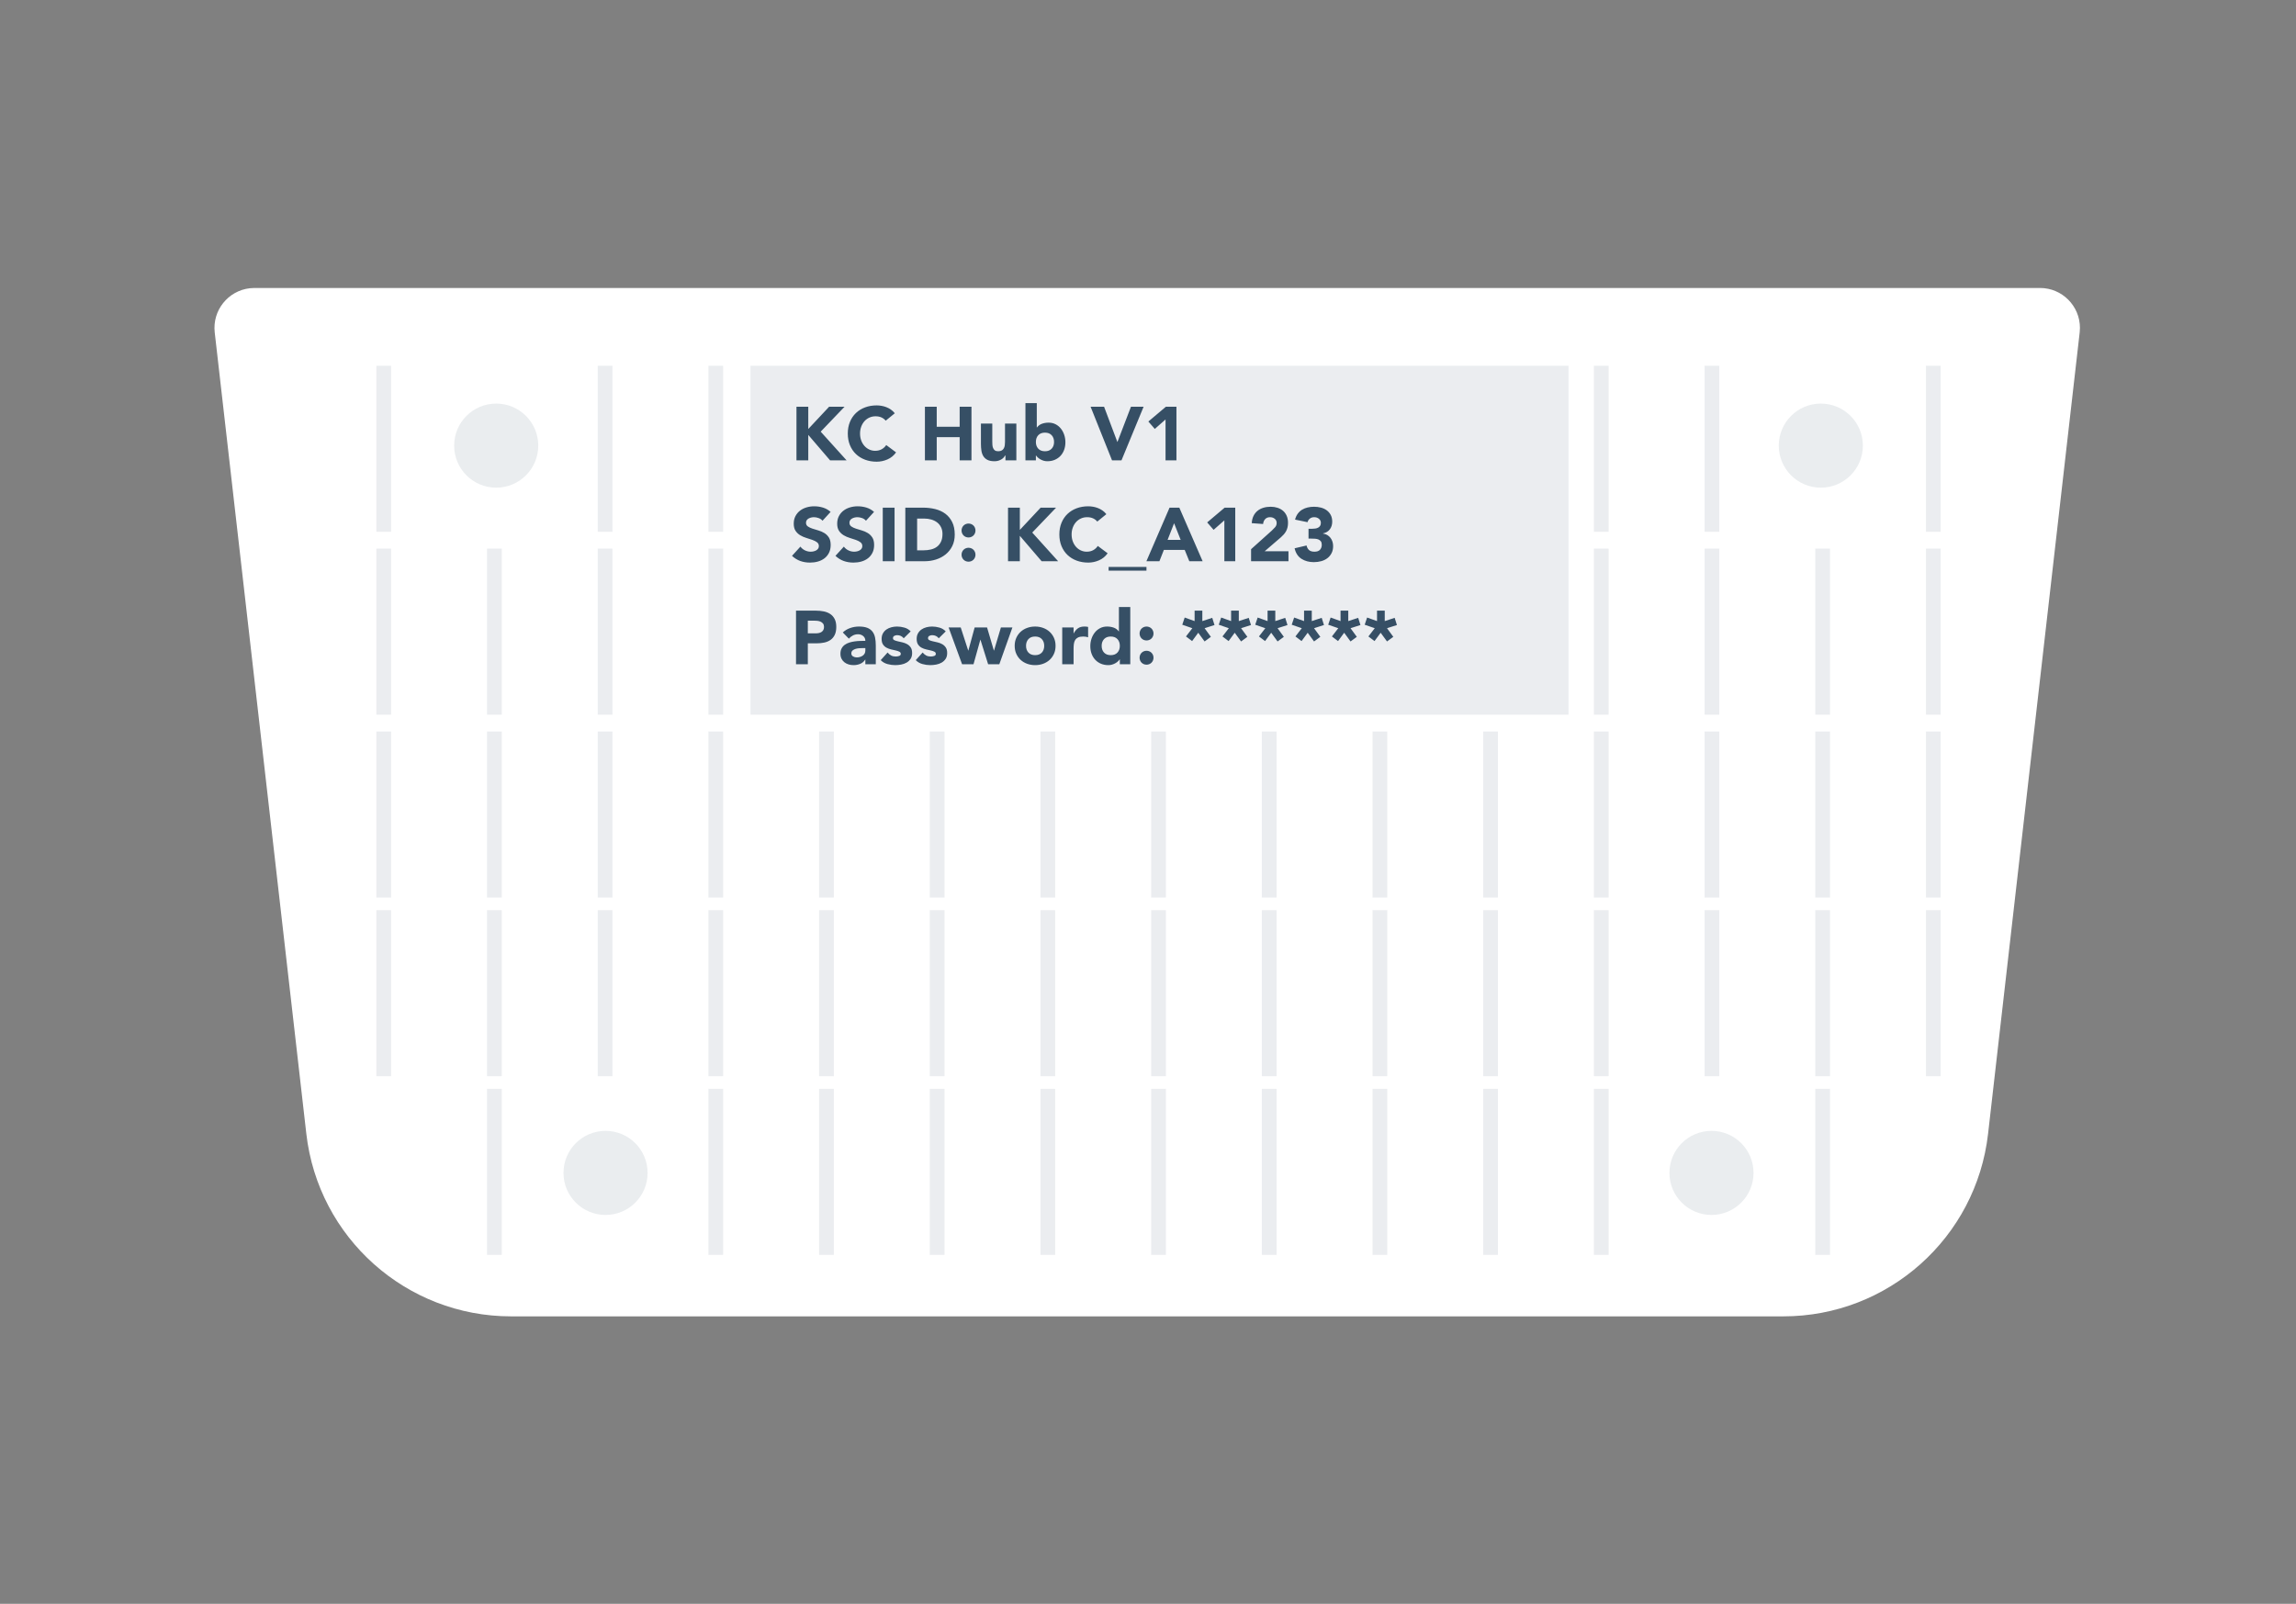 <?xml version="1.0" encoding="UTF-8"?>
<svg width="1092px" height="763px" viewBox="0 0 1092 763" version="1.1" xmlns="http://www.w3.org/2000/svg" xmlns:xlink="http://www.w3.org/1999/xlink">
    <rect x="0" y="0" width="1092" height="763" fill="#808080" stroke="none"/>
    <!-- Generator: Sketch 47.1 (45422) - http://www.bohemiancoding.com/sketch -->
    <title>Artboard 3</title>
    <desc>Created with Sketch.</desc>
    <defs></defs>
    <g id="Page-1" stroke="none" stroke-width="1" fill="none" fill-rule="evenodd">
        <g id="Artboard-3">
            <path d="M121.002,137 L970.24,137 L970.24,137 C980.733,137 989.24,145.507 989.24,156 C989.24,156.721 989.198,157.441 989.117,158.157 L945.549,539.375 L945.549,539.375 C939.892,588.871 898.001,626.247 848.183,626.247 L243.059,626.247 L243.059,626.247 C193.24,626.247 151.349,588.871 145.692,539.375 L102.125,158.157 L102.125,158.157 C100.933,147.732 108.419,138.314 118.844,137.123 C119.561,137.041 120.281,137 121.002,137 Z" id="Rectangle-7" fill="#FFFFFF"></path>
            <rect id="Rectangle-18" fill-opacity="0.1" fill="#364F65" x="179" y="174" width="7" height="79"></rect>
            <rect id="Rectangle-18" fill-opacity="0.1" fill="#364F65" x="284.286" y="174" width="7" height="79"></rect>
            <rect id="Rectangle-18" fill-opacity="0.1" fill="#364F65" x="336.929" y="174" width="7" height="79"></rect>
            <rect id="Rectangle-18" fill-opacity="0.1" fill="#364F65" x="356.929" y="174" width="389.071" height="166"></rect>
            <rect id="Rectangle-18" fill-opacity="0.1" fill="#364F65" x="758.071" y="174" width="7" height="79"></rect>
            <rect id="Rectangle-18" fill-opacity="0.1" fill="#364F65" x="810.714" y="174" width="7" height="79"></rect>
            <rect id="Rectangle-18" fill-opacity="0.1" fill="#364F65" x="916" y="174" width="7" height="79"></rect>
            <rect id="Rectangle-18" fill-opacity="0.1" fill="#364F65" x="179" y="261" width="7" height="79"></rect>
            <rect id="Rectangle-18" fill-opacity="0.1" fill="#364F65" x="231.643" y="261" width="7" height="79"></rect>
            <rect id="Rectangle-18" fill-opacity="0.1" fill="#364F65" x="284.286" y="261" width="7" height="79"></rect>
            <rect id="Rectangle-18" fill-opacity="0.1" fill="#364F65" x="336.929" y="261" width="7" height="79"></rect>
            <rect id="Rectangle-18" fill-opacity="0.1" fill="#364F65" x="758.071" y="261" width="7" height="79"></rect>
            <rect id="Rectangle-18" fill-opacity="0.1" fill="#364F65" x="810.714" y="261" width="7" height="79"></rect>
            <rect id="Rectangle-18" fill-opacity="0.1" fill="#364F65" x="863.357" y="261" width="7" height="79"></rect>
            <rect id="Rectangle-18" fill-opacity="0.1" fill="#364F65" x="916" y="261" width="7" height="79"></rect>
            <rect id="Rectangle-18" fill-opacity="0.1" fill="#364F65" x="179" y="348" width="7" height="79"></rect>
            <rect id="Rectangle-18" fill-opacity="0.1" fill="#364F65" x="231.643" y="348" width="7" height="79"></rect>
            <rect id="Rectangle-18" fill-opacity="0.1" fill="#364F65" x="284.286" y="348" width="7" height="79"></rect>
            <rect id="Rectangle-18" fill-opacity="0.1" fill="#364F65" x="336.929" y="348" width="7" height="79"></rect>
            <rect id="Rectangle-18" fill-opacity="0.1" fill="#364F65" x="389.571" y="348" width="7" height="79"></rect>
            <rect id="Rectangle-18" fill-opacity="0.1" fill="#364F65" x="442.214" y="348" width="7" height="79"></rect>
            <rect id="Rectangle-18" fill-opacity="0.1" fill="#364F65" x="494.857" y="348" width="7" height="79"></rect>
            <rect id="Rectangle-18" fill-opacity="0.1" fill="#364F65" x="547.5" y="348" width="7" height="79"></rect>
            <rect id="Rectangle-18" fill-opacity="0.1" fill="#364F65" x="600.143" y="348" width="7" height="79"></rect>
            <rect id="Rectangle-18" fill-opacity="0.1" fill="#364F65" x="652.786" y="348" width="7" height="79"></rect>
            <rect id="Rectangle-18" fill-opacity="0.1" fill="#364F65" x="705.429" y="348" width="7" height="79"></rect>
            <rect id="Rectangle-18" fill-opacity="0.1" fill="#364F65" x="758.071" y="348" width="7" height="79"></rect>
            <rect id="Rectangle-18" fill-opacity="0.1" fill="#364F65" x="810.714" y="348" width="7" height="79"></rect>
            <rect id="Rectangle-18" fill-opacity="0.1" fill="#364F65" x="863.357" y="348" width="7" height="79"></rect>
            <rect id="Rectangle-18" fill-opacity="0.1" fill="#364F65" x="916" y="348" width="7" height="79"></rect>
            <rect id="Rectangle-18" fill-opacity="0.1" fill="#364F65" x="179" y="433" width="7" height="79"></rect>
            <rect id="Rectangle-18" fill-opacity="0.1" fill="#364F65" x="231.643" y="433" width="7" height="79"></rect>
            <rect id="Rectangle-18" fill-opacity="0.1" fill="#364F65" x="284.286" y="433" width="7" height="79"></rect>
            <rect id="Rectangle-18" fill-opacity="0.1" fill="#364F65" x="336.929" y="433" width="7" height="79"></rect>
            <rect id="Rectangle-18" fill-opacity="0.1" fill="#364F65" x="389.571" y="433" width="7" height="79"></rect>
            <rect id="Rectangle-18" fill-opacity="0.1" fill="#364F65" x="442.214" y="433" width="7" height="79"></rect>
            <rect id="Rectangle-18" fill-opacity="0.1" fill="#364F65" x="494.857" y="433" width="7" height="79"></rect>
            <rect id="Rectangle-18" fill-opacity="0.1" fill="#364F65" x="547.5" y="433" width="7" height="79"></rect>
            <rect id="Rectangle-18" fill-opacity="0.1" fill="#364F65" x="600.143" y="433" width="7" height="79"></rect>
            <rect id="Rectangle-18" fill-opacity="0.1" fill="#364F65" x="652.786" y="433" width="7" height="79"></rect>
            <rect id="Rectangle-18" fill-opacity="0.1" fill="#364F65" x="705.429" y="433" width="7" height="79"></rect>
            <rect id="Rectangle-18" fill-opacity="0.1" fill="#364F65" x="758.071" y="433" width="7" height="79"></rect>
            <rect id="Rectangle-18" fill-opacity="0.1" fill="#364F65" x="810.714" y="433" width="7" height="79"></rect>
            <rect id="Rectangle-18" fill-opacity="0.1" fill="#364F65" x="863.357" y="433" width="7" height="79"></rect>
            <rect id="Rectangle-18" fill-opacity="0.1" fill="#364F65" x="916" y="433" width="7" height="79"></rect>
            <rect id="Rectangle-18" fill-opacity="0.1" fill="#364F65" x="231.643" y="518" width="7" height="79"></rect>
            <rect id="Rectangle-18" fill-opacity="0.1" fill="#364F65" x="336.929" y="518" width="7" height="79"></rect>
            <rect id="Rectangle-18" fill-opacity="0.1" fill="#364F65" x="389.571" y="518" width="7" height="79"></rect>
            <rect id="Rectangle-18" fill-opacity="0.1" fill="#364F65" x="442.214" y="518" width="7" height="79"></rect>
            <rect id="Rectangle-18" fill-opacity="0.1" fill="#364F65" x="494.857" y="518" width="7" height="79"></rect>
            <rect id="Rectangle-18" fill-opacity="0.1" fill="#364F65" x="547.5" y="518" width="7" height="79"></rect>
            <rect id="Rectangle-18" fill-opacity="0.1" fill="#364F65" x="600.143" y="518" width="7" height="79"></rect>
            <rect id="Rectangle-18" fill-opacity="0.1" fill="#364F65" x="652.786" y="518" width="7" height="79"></rect>
            <rect id="Rectangle-18" fill-opacity="0.1" fill="#364F65" x="705.429" y="518" width="7" height="79"></rect>
            <rect id="Rectangle-18" fill-opacity="0.1" fill="#364F65" x="758.071" y="518" width="7" height="79"></rect>
            <rect id="Rectangle-18" fill-opacity="0.1" fill="#364F65" x="863.357" y="518" width="7" height="79"></rect>
            <path d="M378.808,193.512 L384.424,193.512 L384.424,204.096 L394.324,193.512 L401.668,193.512 L390.328,205.356 L402.64,219 L394.792,219 L384.424,206.904 L384.424,219 L378.808,219 L378.808,193.512 Z M421.252,200.136 C420.7,199.464 420.022,198.948 419.218,198.588 C418.414,198.228 417.484,198.048 416.428,198.048 C415.372,198.048 414.394,198.252 413.494,198.66 C412.594,199.068 411.814,199.638 411.154,200.37 C410.494,201.102 409.978,201.972 409.606,202.98 C409.234,203.988 409.048,205.08 409.048,206.256 C409.048,207.456 409.234,208.554 409.606,209.55 C409.978,210.546 410.488,211.41 411.136,212.142 C411.784,212.874 412.546,213.444 413.422,213.852 C414.298,214.26 415.24,214.464 416.248,214.464 C417.4,214.464 418.42,214.224 419.308,213.744 C420.196,213.264 420.928,212.592 421.504,211.728 L426.184,215.22 C425.104,216.732 423.736,217.848 422.08,218.568 C420.424,219.288 418.72,219.648 416.968,219.648 C414.976,219.648 413.14,219.336 411.46,218.712 C409.78,218.088 408.328,217.194 407.104,216.03 C405.88,214.866 404.926,213.456 404.242,211.8 C403.558,210.144 403.216,208.296 403.216,206.256 C403.216,204.216 403.558,202.368 404.242,200.712 C404.926,199.056 405.88,197.646 407.104,196.482 C408.328,195.318 409.78,194.424 411.46,193.8 C413.14,193.176 414.976,192.864 416.968,192.864 C417.688,192.864 418.438,192.93 419.218,193.062 C419.998,193.194 420.766,193.404 421.522,193.692 C422.278,193.98 423.004,194.364 423.7,194.844 C424.396,195.324 425.02,195.912 425.572,196.608 L421.252,200.136 Z M439.9,193.512 L445.516,193.512 L445.516,203.016 L456.424,203.016 L456.424,193.512 L462.04,193.512 L462.04,219 L456.424,219 L456.424,207.984 L445.516,207.984 L445.516,219 L439.9,219 L439.9,193.512 Z M483.388,219 L478.204,219 L478.204,216.624 L478.132,216.624 C477.94,216.96 477.694,217.296 477.394,217.632 C477.094,217.968 476.728,218.268 476.296,218.532 C475.864,218.796 475.372,219.012 474.82,219.18 C474.268,219.348 473.668,219.432 473.02,219.432 C471.652,219.432 470.542,219.222 469.69,218.802 C468.838,218.382 468.178,217.8 467.71,217.056 C467.242,216.312 466.93,215.436 466.774,214.428 C466.618,213.42 466.54,212.328 466.54,211.152 L466.54,201.504 L471.94,201.504 L471.94,210.072 C471.94,210.576 471.958,211.098 471.994,211.638 C472.03,212.178 472.138,212.676 472.318,213.132 C472.498,213.588 472.774,213.96 473.146,214.248 C473.518,214.536 474.052,214.68 474.748,214.68 C475.444,214.68 476.008,214.554 476.44,214.302 C476.872,214.05 477.202,213.714 477.43,213.294 C477.658,212.874 477.808,212.4 477.88,211.872 C477.952,211.344 477.988,210.792 477.988,210.216 L477.988,201.504 L483.388,201.504 L483.388,219 Z M487.708,191.784 L493.108,191.784 L493.108,203.376 L493.18,203.376 C493.804,202.536 494.602,201.942 495.574,201.594 C496.546,201.246 497.596,201.072 498.724,201.072 C499.972,201.072 501.088,201.33 502.072,201.846 C503.056,202.362 503.89,203.052 504.574,203.916 C505.258,204.78 505.786,205.77 506.158,206.886 C506.53,208.002 506.716,209.172 506.716,210.396 C506.716,211.716 506.512,212.928 506.104,214.032 C505.696,215.136 505.114,216.09 504.358,216.894 C503.602,217.698 502.696,218.322 501.64,218.766 C500.584,219.21 499.408,219.432 498.112,219.432 C497.488,219.432 496.9,219.348 496.348,219.18 C495.796,219.012 495.286,218.796 494.818,218.532 C494.35,218.268 493.942,217.974 493.594,217.65 C493.246,217.326 492.964,217.008 492.748,216.696 L492.676,216.696 L492.676,219 L487.708,219 L487.708,191.784 Z M492.676,210.252 C492.676,211.572 493.054,212.64 493.81,213.456 C494.566,214.272 495.628,214.68 496.996,214.68 C498.364,214.68 499.426,214.272 500.182,213.456 C500.938,212.64 501.316,211.572 501.316,210.252 C501.316,208.932 500.938,207.864 500.182,207.048 C499.426,206.232 498.364,205.824 496.996,205.824 C495.628,205.824 494.566,206.232 493.81,207.048 C493.054,207.864 492.676,208.932 492.676,210.252 Z M518.704,193.512 L525.112,193.512 L531.412,210.216 L531.484,210.216 L537.892,193.512 L543.904,193.512 L533.392,219 L528.892,219 L518.704,193.512 Z M554.344,199.56 L549.232,204.06 L546.172,200.532 L554.488,193.512 L559.528,193.512 L559.528,219 L554.344,219 L554.344,199.56 Z" id="KC-Hub-V1" fill="#364F65"></path>
            <path d="M391.192,247.74 C390.736,247.164 390.118,246.738 389.338,246.462 C388.558,246.186 387.82,246.048 387.124,246.048 C386.716,246.048 386.296,246.096 385.864,246.192 C385.432,246.288 385.024,246.438 384.64,246.642 C384.256,246.846 383.944,247.116 383.704,247.452 C383.464,247.788 383.344,248.196 383.344,248.676 C383.344,249.444 383.632,250.032 384.208,250.44 C384.784,250.848 385.51,251.196 386.386,251.484 C387.262,251.772 388.204,252.06 389.212,252.348 C390.22,252.636 391.162,253.044 392.038,253.572 C392.914,254.1 393.64,254.808 394.216,255.696 C394.792,256.584 395.08,257.772 395.08,259.26 C395.08,260.676 394.816,261.912 394.288,262.968 C393.76,264.024 393.046,264.9 392.146,265.596 C391.246,266.292 390.202,266.808 389.014,267.144 C387.826,267.48 386.572,267.648 385.252,267.648 C383.596,267.648 382.06,267.396 380.644,266.892 C379.228,266.388 377.908,265.572 376.684,264.444 L380.68,260.052 C381.256,260.82 381.982,261.414 382.858,261.834 C383.734,262.254 384.64,262.464 385.576,262.464 C386.032,262.464 386.494,262.41 386.962,262.302 C387.43,262.194 387.85,262.032 388.222,261.816 C388.594,261.6 388.894,261.324 389.122,260.988 C389.35,260.652 389.464,260.256 389.464,259.8 C389.464,259.032 389.17,258.426 388.582,257.982 C387.994,257.538 387.256,257.16 386.368,256.848 C385.48,256.536 384.52,256.224 383.488,255.912 C382.456,255.6 381.496,255.18 380.608,254.652 C379.72,254.124 378.982,253.428 378.394,252.564 C377.806,251.7 377.512,250.56 377.512,249.144 C377.512,247.776 377.782,246.576 378.322,245.544 C378.862,244.512 379.582,243.648 380.482,242.952 C381.382,242.256 382.42,241.734 383.596,241.386 C384.772,241.038 385.984,240.864 387.232,240.864 C388.672,240.864 390.064,241.068 391.408,241.476 C392.752,241.884 393.964,242.568 395.044,243.528 L391.192,247.74 Z M411.856,247.74 C411.4,247.164 410.782,246.738 410.002,246.462 C409.222,246.186 408.484,246.048 407.788,246.048 C407.38,246.048 406.96,246.096 406.528,246.192 C406.096,246.288 405.688,246.438 405.304,246.642 C404.92,246.846 404.608,247.116 404.368,247.452 C404.128,247.788 404.008,248.196 404.008,248.676 C404.008,249.444 404.296,250.032 404.872,250.44 C405.448,250.848 406.174,251.196 407.05,251.484 C407.926,251.772 408.868,252.06 409.876,252.348 C410.884,252.636 411.826,253.044 412.702,253.572 C413.578,254.1 414.304,254.808 414.88,255.696 C415.456,256.584 415.744,257.772 415.744,259.26 C415.744,260.676 415.48,261.912 414.952,262.968 C414.424,264.024 413.71,264.9 412.81,265.596 C411.91,266.292 410.866,266.808 409.678,267.144 C408.49,267.48 407.236,267.648 405.916,267.648 C404.26,267.648 402.724,267.396 401.308,266.892 C399.892,266.388 398.572,265.572 397.348,264.444 L401.344,260.052 C401.92,260.82 402.646,261.414 403.522,261.834 C404.398,262.254 405.304,262.464 406.24,262.464 C406.696,262.464 407.158,262.41 407.626,262.302 C408.094,262.194 408.514,262.032 408.886,261.816 C409.258,261.6 409.558,261.324 409.786,260.988 C410.014,260.652 410.128,260.256 410.128,259.8 C410.128,259.032 409.834,258.426 409.246,257.982 C408.658,257.538 407.92,257.16 407.032,256.848 C406.144,256.536 405.184,256.224 404.152,255.912 C403.12,255.6 402.16,255.18 401.272,254.652 C400.384,254.124 399.646,253.428 399.058,252.564 C398.47,251.7 398.176,250.56 398.176,249.144 C398.176,247.776 398.446,246.576 398.986,245.544 C399.526,244.512 400.246,243.648 401.146,242.952 C402.046,242.256 403.084,241.734 404.26,241.386 C405.436,241.038 406.648,240.864 407.896,240.864 C409.336,240.864 410.728,241.068 412.072,241.476 C413.416,241.884 414.628,242.568 415.708,243.528 L411.856,247.74 Z M419.848,241.512 L425.464,241.512 L425.464,267 L419.848,267 L419.848,241.512 Z M430.576,241.512 L439,241.512 C441.04,241.512 442.978,241.74 444.814,242.196 C446.65,242.652 448.252,243.39 449.62,244.41 C450.988,245.43 452.074,246.756 452.878,248.388 C453.682,250.02 454.084,252 454.084,254.328 C454.084,256.392 453.694,258.21 452.914,259.782 C452.134,261.354 451.084,262.674 449.764,263.742 C448.444,264.81 446.92,265.62 445.192,266.172 C443.464,266.724 441.652,267 439.756,267 L430.576,267 L430.576,241.512 Z M436.192,261.816 L439.108,261.816 C440.404,261.816 441.61,261.684 442.726,261.42 C443.842,261.156 444.808,260.718 445.624,260.106 C446.44,259.494 447.082,258.69 447.55,257.694 C448.018,256.698 448.252,255.48 448.252,254.04 C448.252,252.792 448.018,251.706 447.55,250.782 C447.082,249.858 446.452,249.096 445.66,248.496 C444.868,247.896 443.938,247.446 442.87,247.146 C441.802,246.846 440.68,246.696 439.504,246.696 L436.192,246.696 L436.192,261.816 Z M457.324,263.904 C457.324,263.448 457.408,263.016 457.576,262.608 C457.744,262.2 457.978,261.846 458.278,261.546 C458.578,261.246 458.932,261.012 459.34,260.844 C459.748,260.676 460.18,260.592 460.636,260.592 C461.092,260.592 461.524,260.676 461.932,260.844 C462.34,261.012 462.694,261.246 462.994,261.546 C463.294,261.846 463.528,262.2 463.696,262.608 C463.864,263.016 463.948,263.448 463.948,263.904 C463.948,264.36 463.864,264.792 463.696,265.2 C463.528,265.608 463.294,265.962 462.994,266.262 C462.694,266.562 462.34,266.796 461.932,266.964 C461.524,267.132 461.092,267.216 460.636,267.216 C460.18,267.216 459.748,267.132 459.34,266.964 C458.932,266.796 458.578,266.562 458.278,266.262 C457.978,265.962 457.744,265.608 457.576,265.2 C457.408,264.792 457.324,264.36 457.324,263.904 Z M457.324,252.384 C457.324,251.928 457.408,251.496 457.576,251.088 C457.744,250.68 457.978,250.326 458.278,250.026 C458.578,249.726 458.932,249.492 459.34,249.324 C459.748,249.156 460.18,249.072 460.636,249.072 C461.092,249.072 461.524,249.156 461.932,249.324 C462.34,249.492 462.694,249.726 462.994,250.026 C463.294,250.326 463.528,250.68 463.696,251.088 C463.864,251.496 463.948,251.928 463.948,252.384 C463.948,252.84 463.864,253.272 463.696,253.68 C463.528,254.088 463.294,254.442 462.994,254.742 C462.694,255.042 462.34,255.276 461.932,255.444 C461.524,255.612 461.092,255.696 460.636,255.696 C460.18,255.696 459.748,255.612 459.34,255.444 C458.932,255.276 458.578,255.042 458.278,254.742 C457.978,254.442 457.744,254.088 457.576,253.68 C457.408,253.272 457.324,252.84 457.324,252.384 Z M479.428,241.512 L485.044,241.512 L485.044,252.096 L494.944,241.512 L502.288,241.512 L490.948,253.356 L503.26,267 L495.412,267 L485.044,254.904 L485.044,267 L479.428,267 L479.428,241.512 Z M521.872,248.136 C521.32,247.464 520.642,246.948 519.838,246.588 C519.034,246.228 518.104,246.048 517.048,246.048 C515.992,246.048 515.014,246.252 514.114,246.66 C513.214,247.068 512.434,247.638 511.774,248.37 C511.114,249.102 510.598,249.972 510.226,250.98 C509.854,251.988 509.668,253.08 509.668,254.256 C509.668,255.456 509.854,256.554 510.226,257.55 C510.598,258.546 511.108,259.41 511.756,260.142 C512.404,260.874 513.166,261.444 514.042,261.852 C514.918,262.26 515.86,262.464 516.868,262.464 C518.02,262.464 519.04,262.224 519.928,261.744 C520.816,261.264 521.548,260.592 522.124,259.728 L526.804,263.22 C525.724,264.732 524.356,265.848 522.7,266.568 C521.044,267.288 519.34,267.648 517.588,267.648 C515.596,267.648 513.76,267.336 512.08,266.712 C510.4,266.088 508.948,265.194 507.724,264.03 C506.5,262.866 505.546,261.456 504.862,259.8 C504.178,258.144 503.836,256.296 503.836,254.256 C503.836,252.216 504.178,250.368 504.862,248.712 C505.546,247.056 506.5,245.646 507.724,244.482 C508.948,243.318 510.4,242.424 512.08,241.8 C513.76,241.176 515.596,240.864 517.588,240.864 C518.308,240.864 519.058,240.93 519.838,241.062 C520.618,241.194 521.386,241.404 522.142,241.692 C522.898,241.98 523.624,242.364 524.32,242.844 C525.016,243.324 525.64,243.912 526.192,244.608 L521.872,248.136 Z M527.272,271.5 L527.272,269.7 L545.272,269.7 L545.272,271.5 L527.272,271.5 Z M556.252,241.512 L560.896,241.512 L571.984,267 L565.648,267 L563.452,261.6 L553.552,261.6 L551.428,267 L545.236,267 L556.252,241.512 Z M558.412,248.928 L555.316,256.848 L561.544,256.848 L558.412,248.928 Z M582.316,247.56 L577.204,252.06 L574.144,248.532 L582.46,241.512 L587.5,241.512 L587.5,267 L582.316,267 L582.316,247.56 Z M595.024,261.276 L604.924,252.384 C605.428,251.928 605.932,251.412 606.436,250.836 C606.94,250.26 607.192,249.588 607.192,248.82 C607.192,247.956 606.88,247.278 606.256,246.786 C605.632,246.294 604.9,246.048 604.06,246.048 C603.052,246.048 602.266,246.36 601.702,246.984 C601.138,247.608 600.82,248.376 600.748,249.288 L595.348,248.892 C595.42,247.572 595.696,246.426 596.176,245.454 C596.656,244.482 597.292,243.672 598.084,243.024 C598.876,242.376 599.806,241.89 600.874,241.566 C601.942,241.242 603.1,241.08 604.348,241.08 C605.5,241.08 606.58,241.242 607.588,241.566 C608.596,241.89 609.472,242.37 610.216,243.006 C610.96,243.642 611.542,244.44 611.962,245.4 C612.382,246.36 612.592,247.476 612.592,248.748 C612.592,249.564 612.508,250.302 612.34,250.962 C612.172,251.622 611.938,252.222 611.638,252.762 C611.338,253.302 610.984,253.8 610.576,254.256 C610.168,254.712 609.724,255.156 609.244,255.588 L601.504,262.248 L612.808,262.248 L612.808,267 L595.024,267 L595.024,261.276 Z M622.348,251.556 L624.112,251.556 C624.616,251.556 625.108,251.52 625.588,251.448 C626.068,251.376 626.506,251.238 626.902,251.034 C627.298,250.83 627.616,250.542 627.856,250.17 C628.096,249.798 628.216,249.312 628.216,248.712 C628.216,247.944 627.91,247.308 627.298,246.804 C626.686,246.3 625.936,246.048 625.048,246.048 C624.208,246.048 623.512,246.276 622.96,246.732 C622.408,247.188 622.048,247.752 621.88,248.424 L615.94,247.2 C616.228,246.096 616.66,245.154 617.236,244.374 C617.812,243.594 618.496,242.964 619.288,242.484 C620.08,242.004 620.962,241.65 621.934,241.422 C622.906,241.194 623.932,241.08 625.012,241.08 C626.14,241.08 627.226,241.218 628.27,241.494 C629.314,241.77 630.232,242.202 631.024,242.79 C631.816,243.378 632.446,244.116 632.914,245.004 C633.382,245.892 633.616,246.948 633.616,248.172 C633.616,249.588 633.244,250.8 632.5,251.808 C631.756,252.816 630.676,253.464 629.26,253.752 L629.26,253.86 C630.028,253.956 630.706,254.184 631.294,254.544 C631.882,254.904 632.38,255.348 632.788,255.876 C633.196,256.404 633.508,257.004 633.724,257.676 C633.94,258.348 634.048,259.056 634.048,259.8 C634.048,261.072 633.802,262.188 633.31,263.148 C632.818,264.108 632.158,264.906 631.33,265.542 C630.502,266.178 629.53,266.652 628.414,266.964 C627.298,267.276 626.116,267.432 624.868,267.432 C622.588,267.432 620.626,266.904 618.982,265.848 C617.338,264.792 616.252,263.124 615.724,260.844 L621.412,259.512 C621.604,260.424 621.994,261.144 622.582,261.672 C623.17,262.2 624.04,262.464 625.192,262.464 C626.368,262.464 627.238,262.158 627.802,261.546 C628.366,260.934 628.648,260.148 628.648,259.188 C628.648,258.468 628.498,257.91 628.198,257.514 C627.898,257.118 627.508,256.824 627.028,256.632 C626.548,256.44 626.008,256.326 625.408,256.29 C624.808,256.254 624.208,256.236 623.608,256.236 L622.348,256.236 L622.348,251.556 Z M378.592,290.512 L388.06,290.512 C389.38,290.512 390.628,290.632 391.804,290.872 C392.98,291.112 394.006,291.526 394.882,292.114 C395.758,292.702 396.454,293.494 396.97,294.49 C397.486,295.486 397.744,296.74 397.744,298.252 C397.744,299.74 397.504,300.988 397.024,301.996 C396.544,303.004 395.884,303.808 395.044,304.408 C394.204,305.008 393.208,305.434 392.056,305.686 C390.904,305.938 389.656,306.064 388.312,306.064 L384.208,306.064 L384.208,316 L378.592,316 L378.592,290.512 Z M384.208,301.312 L387.952,301.312 C388.456,301.312 388.942,301.264 389.41,301.168 C389.878,301.072 390.298,300.91 390.67,300.682 C391.042,300.454 391.342,300.142 391.57,299.746 C391.798,299.35 391.912,298.852 391.912,298.252 C391.912,297.604 391.762,297.082 391.462,296.686 C391.162,296.29 390.778,295.984 390.31,295.768 C389.842,295.552 389.32,295.414 388.744,295.354 C388.168,295.294 387.616,295.264 387.088,295.264 L384.208,295.264 L384.208,301.312 Z M411.568,313.804 L411.496,313.804 C410.896,314.74 410.098,315.412 409.102,315.82 C408.106,316.228 407.056,316.432 405.952,316.432 C405.136,316.432 404.35,316.318 403.594,316.09 C402.838,315.862 402.172,315.52 401.596,315.064 C401.02,314.608 400.564,314.044 400.228,313.372 C399.892,312.7 399.724,311.92 399.724,311.032 C399.724,310.024 399.91,309.172 400.282,308.476 C400.654,307.78 401.158,307.204 401.794,306.748 C402.43,306.292 403.156,305.938 403.972,305.686 C404.788,305.434 405.634,305.248 406.51,305.128 C407.386,305.008 408.262,304.936 409.138,304.912 C410.014,304.888 410.824,304.876 411.568,304.876 C411.568,303.916 411.226,303.154 410.542,302.59 C409.858,302.026 409.048,301.744 408.112,301.744 C407.224,301.744 406.414,301.93 405.682,302.302 C404.95,302.674 404.296,303.184 403.72,303.832 L400.84,300.88 C401.848,299.944 403.024,299.242 404.368,298.774 C405.712,298.306 407.104,298.072 408.544,298.072 C410.128,298.072 411.43,298.27 412.45,298.666 C413.47,299.062 414.286,299.644 414.898,300.412 C415.51,301.18 415.936,302.122 416.176,303.238 C416.416,304.354 416.536,305.644 416.536,307.108 L416.536,316 L411.568,316 L411.568,313.804 Z M410.236,308.332 C409.828,308.332 409.318,308.35 408.706,308.386 C408.094,308.422 407.506,308.524 406.942,308.692 C406.378,308.86 405.898,309.112 405.502,309.448 C405.106,309.784 404.908,310.252 404.908,310.852 C404.908,311.5 405.184,311.98 405.736,312.292 C406.288,312.604 406.864,312.76 407.464,312.76 C407.992,312.76 408.502,312.688 408.994,312.544 C409.486,312.4 409.924,312.196 410.308,311.932 C410.692,311.668 410.998,311.332 411.226,310.924 C411.454,310.516 411.568,310.036 411.568,309.484 L411.568,308.332 L410.236,308.332 Z M429.82,303.652 C429.028,302.668 427.984,302.176 426.688,302.176 C426.232,302.176 425.788,302.284 425.356,302.5 C424.924,302.716 424.708,303.088 424.708,303.616 C424.708,304.048 424.93,304.366 425.374,304.57 C425.818,304.774 426.382,304.954 427.066,305.11 C427.75,305.266 428.482,305.434 429.262,305.614 C430.042,305.794 430.774,306.076 431.458,306.46 C432.142,306.844 432.706,307.366 433.15,308.026 C433.594,308.686 433.816,309.568 433.816,310.672 C433.816,311.8 433.57,312.73 433.078,313.462 C432.586,314.194 431.956,314.782 431.188,315.226 C430.42,315.67 429.556,315.982 428.596,316.162 C427.636,316.342 426.688,316.432 425.752,316.432 C424.528,316.432 423.292,316.258 422.044,315.91 C420.796,315.562 419.74,314.944 418.876,314.056 L422.152,310.42 C422.656,311.044 423.214,311.518 423.826,311.842 C424.438,312.166 425.152,312.328 425.968,312.328 C426.592,312.328 427.156,312.238 427.66,312.058 C428.164,311.878 428.416,311.548 428.416,311.068 C428.416,310.612 428.194,310.27 427.75,310.042 C427.306,309.814 426.742,309.622 426.058,309.466 C425.374,309.31 424.642,309.142 423.862,308.962 C423.082,308.782 422.35,308.512 421.666,308.152 C420.982,307.792 420.418,307.282 419.974,306.622 C419.53,305.962 419.308,305.08 419.308,303.976 C419.308,302.944 419.518,302.056 419.938,301.312 C420.358,300.568 420.91,299.956 421.594,299.476 C422.278,298.996 423.064,298.642 423.952,298.414 C424.84,298.186 425.74,298.072 426.652,298.072 C427.804,298.072 428.968,298.24 430.144,298.576 C431.32,298.912 432.316,299.512 433.132,300.376 L429.82,303.652 Z M446.488,303.652 C445.696,302.668 444.652,302.176 443.356,302.176 C442.9,302.176 442.456,302.284 442.024,302.5 C441.592,302.716 441.376,303.088 441.376,303.616 C441.376,304.048 441.598,304.366 442.042,304.57 C442.486,304.774 443.05,304.954 443.734,305.11 C444.418,305.266 445.15,305.434 445.93,305.614 C446.71,305.794 447.442,306.076 448.126,306.46 C448.81,306.844 449.374,307.366 449.818,308.026 C450.262,308.686 450.484,309.568 450.484,310.672 C450.484,311.8 450.238,312.73 449.746,313.462 C449.254,314.194 448.624,314.782 447.856,315.226 C447.088,315.67 446.224,315.982 445.264,316.162 C444.304,316.342 443.356,316.432 442.42,316.432 C441.196,316.432 439.96,316.258 438.712,315.91 C437.464,315.562 436.408,314.944 435.544,314.056 L438.82,310.42 C439.324,311.044 439.882,311.518 440.494,311.842 C441.106,312.166 441.82,312.328 442.636,312.328 C443.26,312.328 443.824,312.238 444.328,312.058 C444.832,311.878 445.084,311.548 445.084,311.068 C445.084,310.612 444.862,310.27 444.418,310.042 C443.974,309.814 443.41,309.622 442.726,309.466 C442.042,309.31 441.31,309.142 440.53,308.962 C439.75,308.782 439.018,308.512 438.334,308.152 C437.65,307.792 437.086,307.282 436.642,306.622 C436.198,305.962 435.976,305.08 435.976,303.976 C435.976,302.944 436.186,302.056 436.606,301.312 C437.026,300.568 437.578,299.956 438.262,299.476 C438.946,298.996 439.732,298.642 440.62,298.414 C441.508,298.186 442.408,298.072 443.32,298.072 C444.472,298.072 445.636,298.24 446.812,298.576 C447.988,298.912 448.984,299.512 449.8,300.376 L446.488,303.652 Z M451.168,298.504 L456.928,298.504 L460.492,309.484 L460.564,309.484 L463.552,298.504 L469.456,298.504 L472.696,309.484 L472.768,309.484 L476.044,298.504 L481.516,298.504 L475.288,316 L469.96,316 L466.324,304.372 L466.252,304.372 L463.012,316 L457.576,316 L451.168,298.504 Z M482.596,307.252 C482.596,305.86 482.848,304.6 483.352,303.472 C483.856,302.344 484.546,301.378 485.422,300.574 C486.298,299.77 487.33,299.152 488.518,298.72 C489.706,298.288 490.972,298.072 492.316,298.072 C493.66,298.072 494.926,298.288 496.114,298.72 C497.302,299.152 498.334,299.77 499.21,300.574 C500.086,301.378 500.776,302.344 501.28,303.472 C501.784,304.6 502.036,305.86 502.036,307.252 C502.036,308.644 501.784,309.904 501.28,311.032 C500.776,312.16 500.086,313.126 499.21,313.93 C498.334,314.734 497.302,315.352 496.114,315.784 C494.926,316.216 493.66,316.432 492.316,316.432 C490.972,316.432 489.706,316.216 488.518,315.784 C487.33,315.352 486.298,314.734 485.422,313.93 C484.546,313.126 483.856,312.16 483.352,311.032 C482.848,309.904 482.596,308.644 482.596,307.252 Z M487.996,307.252 C487.996,308.572 488.374,309.64 489.13,310.456 C489.886,311.272 490.948,311.68 492.316,311.68 C493.684,311.68 494.746,311.272 495.502,310.456 C496.258,309.64 496.636,308.572 496.636,307.252 C496.636,305.932 496.258,304.864 495.502,304.048 C494.746,303.232 493.684,302.824 492.316,302.824 C490.948,302.824 489.886,303.232 489.13,304.048 C488.374,304.864 487.996,305.932 487.996,307.252 Z M505.204,298.504 L510.604,298.504 L510.604,301.312 L510.676,301.312 C511.252,300.232 511.936,299.422 512.728,298.882 C513.52,298.342 514.516,298.072 515.716,298.072 C516.028,298.072 516.34,298.084 516.652,298.108 C516.964,298.132 517.252,298.18 517.516,298.252 L517.516,303.184 C517.132,303.064 516.754,302.974 516.382,302.914 C516.01,302.854 515.62,302.824 515.212,302.824 C514.18,302.824 513.364,302.968 512.764,303.256 C512.164,303.544 511.702,303.946 511.378,304.462 C511.054,304.978 510.844,305.596 510.748,306.316 C510.652,307.036 510.604,307.828 510.604,308.692 L510.604,316 L505.204,316 L505.204,298.504 Z M537.568,316 L532.6,316 L532.6,313.696 L532.528,313.696 C532.312,314.008 532.03,314.326 531.682,314.65 C531.334,314.974 530.926,315.268 530.458,315.532 C529.99,315.796 529.474,316.012 528.91,316.18 C528.346,316.348 527.764,316.432 527.164,316.432 C525.868,316.432 524.692,316.21 523.636,315.766 C522.58,315.322 521.674,314.698 520.918,313.894 C520.162,313.09 519.58,312.136 519.172,311.032 C518.764,309.928 518.56,308.716 518.56,307.396 C518.56,306.172 518.746,305.002 519.118,303.886 C519.49,302.77 520.018,301.78 520.702,300.916 C521.386,300.052 522.22,299.362 523.204,298.846 C524.188,298.33 525.304,298.072 526.552,298.072 C527.68,298.072 528.73,298.246 529.702,298.594 C530.674,298.942 531.472,299.536 532.096,300.376 L532.168,300.376 L532.168,288.784 L537.568,288.784 L537.568,316 Z M532.6,307.252 C532.6,305.932 532.222,304.864 531.466,304.048 C530.71,303.232 529.648,302.824 528.28,302.824 C526.912,302.824 525.85,303.232 525.094,304.048 C524.338,304.864 523.96,305.932 523.96,307.252 C523.96,308.572 524.338,309.64 525.094,310.456 C525.85,311.272 526.912,311.68 528.28,311.68 C529.648,311.68 530.71,311.272 531.466,310.456 C532.222,309.64 532.6,308.572 532.6,307.252 Z M541.996,312.904 C541.996,312.448 542.08,312.016 542.248,311.608 C542.416,311.2 542.65,310.846 542.95,310.546 C543.25,310.246 543.604,310.012 544.012,309.844 C544.42,309.676 544.852,309.592 545.308,309.592 C545.764,309.592 546.196,309.676 546.604,309.844 C547.012,310.012 547.366,310.246 547.666,310.546 C547.966,310.846 548.2,311.2 548.368,311.608 C548.536,312.016 548.62,312.448 548.62,312.904 C548.62,313.36 548.536,313.792 548.368,314.2 C548.2,314.608 547.966,314.962 547.666,315.262 C547.366,315.562 547.012,315.796 546.604,315.964 C546.196,316.132 545.764,316.216 545.308,316.216 C544.852,316.216 544.42,316.132 544.012,315.964 C543.604,315.796 543.25,315.562 542.95,315.262 C542.65,314.962 542.416,314.608 542.248,314.2 C542.08,313.792 541.996,313.36 541.996,312.904 Z M541.996,301.384 C541.996,300.928 542.08,300.496 542.248,300.088 C542.416,299.68 542.65,299.326 542.95,299.026 C543.25,298.726 543.604,298.492 544.012,298.324 C544.42,298.156 544.852,298.072 545.308,298.072 C545.764,298.072 546.196,298.156 546.604,298.324 C547.012,298.492 547.366,298.726 547.666,299.026 C547.966,299.326 548.2,299.68 548.368,300.088 C548.536,300.496 548.62,300.928 548.62,301.384 C548.62,301.84 548.536,302.272 548.368,302.68 C548.2,303.088 547.966,303.442 547.666,303.742 C547.366,304.042 547.012,304.276 546.604,304.444 C546.196,304.612 545.764,304.696 545.308,304.696 C544.852,304.696 544.42,304.612 544.012,304.444 C543.604,304.276 543.25,304.042 542.95,303.742 C542.65,303.442 542.416,303.088 542.248,302.68 C542.08,302.272 541.996,301.84 541.996,301.384 Z M571.84,295.48 L576.556,293.932 L577.636,297.352 L572.92,298.864 L575.908,302.968 L572.92,305.164 L569.896,301.024 L566.98,304.984 L564.064,302.788 L567.088,298.864 L562.3,297.208 L563.452,293.788 L568.168,295.48 L568.168,290.512 L571.84,290.512 L571.84,295.48 Z M589.192,295.48 L593.908,293.932 L594.988,297.352 L590.272,298.864 L593.26,302.968 L590.272,305.164 L587.248,301.024 L584.332,304.984 L581.416,302.788 L584.44,298.864 L579.652,297.208 L580.804,293.788 L585.52,295.48 L585.52,290.512 L589.192,290.512 L589.192,295.48 Z M606.544,295.48 L611.26,293.932 L612.34,297.352 L607.624,298.864 L610.612,302.968 L607.624,305.164 L604.6,301.024 L601.684,304.984 L598.768,302.788 L601.792,298.864 L597.004,297.208 L598.156,293.788 L602.872,295.48 L602.872,290.512 L606.544,290.512 L606.544,295.48 Z M623.896,295.48 L628.612,293.932 L629.692,297.352 L624.976,298.864 L627.964,302.968 L624.976,305.164 L621.952,301.024 L619.036,304.984 L616.12,302.788 L619.144,298.864 L614.356,297.208 L615.508,293.788 L620.224,295.48 L620.224,290.512 L623.896,290.512 L623.896,295.48 Z M641.248,295.48 L645.964,293.932 L647.044,297.352 L642.328,298.864 L645.316,302.968 L642.328,305.164 L639.304,301.024 L636.388,304.984 L633.472,302.788 L636.496,298.864 L631.708,297.208 L632.86,293.788 L637.576,295.48 L637.576,290.512 L641.248,290.512 L641.248,295.48 Z M658.6,295.48 L663.316,293.932 L664.396,297.352 L659.68,298.864 L662.668,302.968 L659.68,305.164 L656.656,301.024 L653.74,304.984 L650.824,302.788 L653.848,298.864 L649.06,297.208 L650.212,293.788 L654.928,295.48 L654.928,290.512 L658.6,290.512 L658.6,295.48 Z" id="SSID:-KC_A123-Passwo" fill="#364F65"></path>
            <circle id="Oval-5" fill="#EAEDEF" cx="814" cy="558" r="20"></circle>
            <circle id="Oval-5" fill="#EAEDEF" cx="866" cy="212" r="20"></circle>
            <circle id="Oval-5" fill="#EAEDEF" transform="translate(288, 558) scale(-1, 1) translate(-288, -558) " cx="288" cy="558" r="20"></circle>
            <circle id="Oval-5" fill="#EAEDEF" transform="translate(236, 212) scale(-1, 1) translate(-236, -212) " cx="236" cy="212" r="20"></circle>
        </g>
    </g>
</svg>